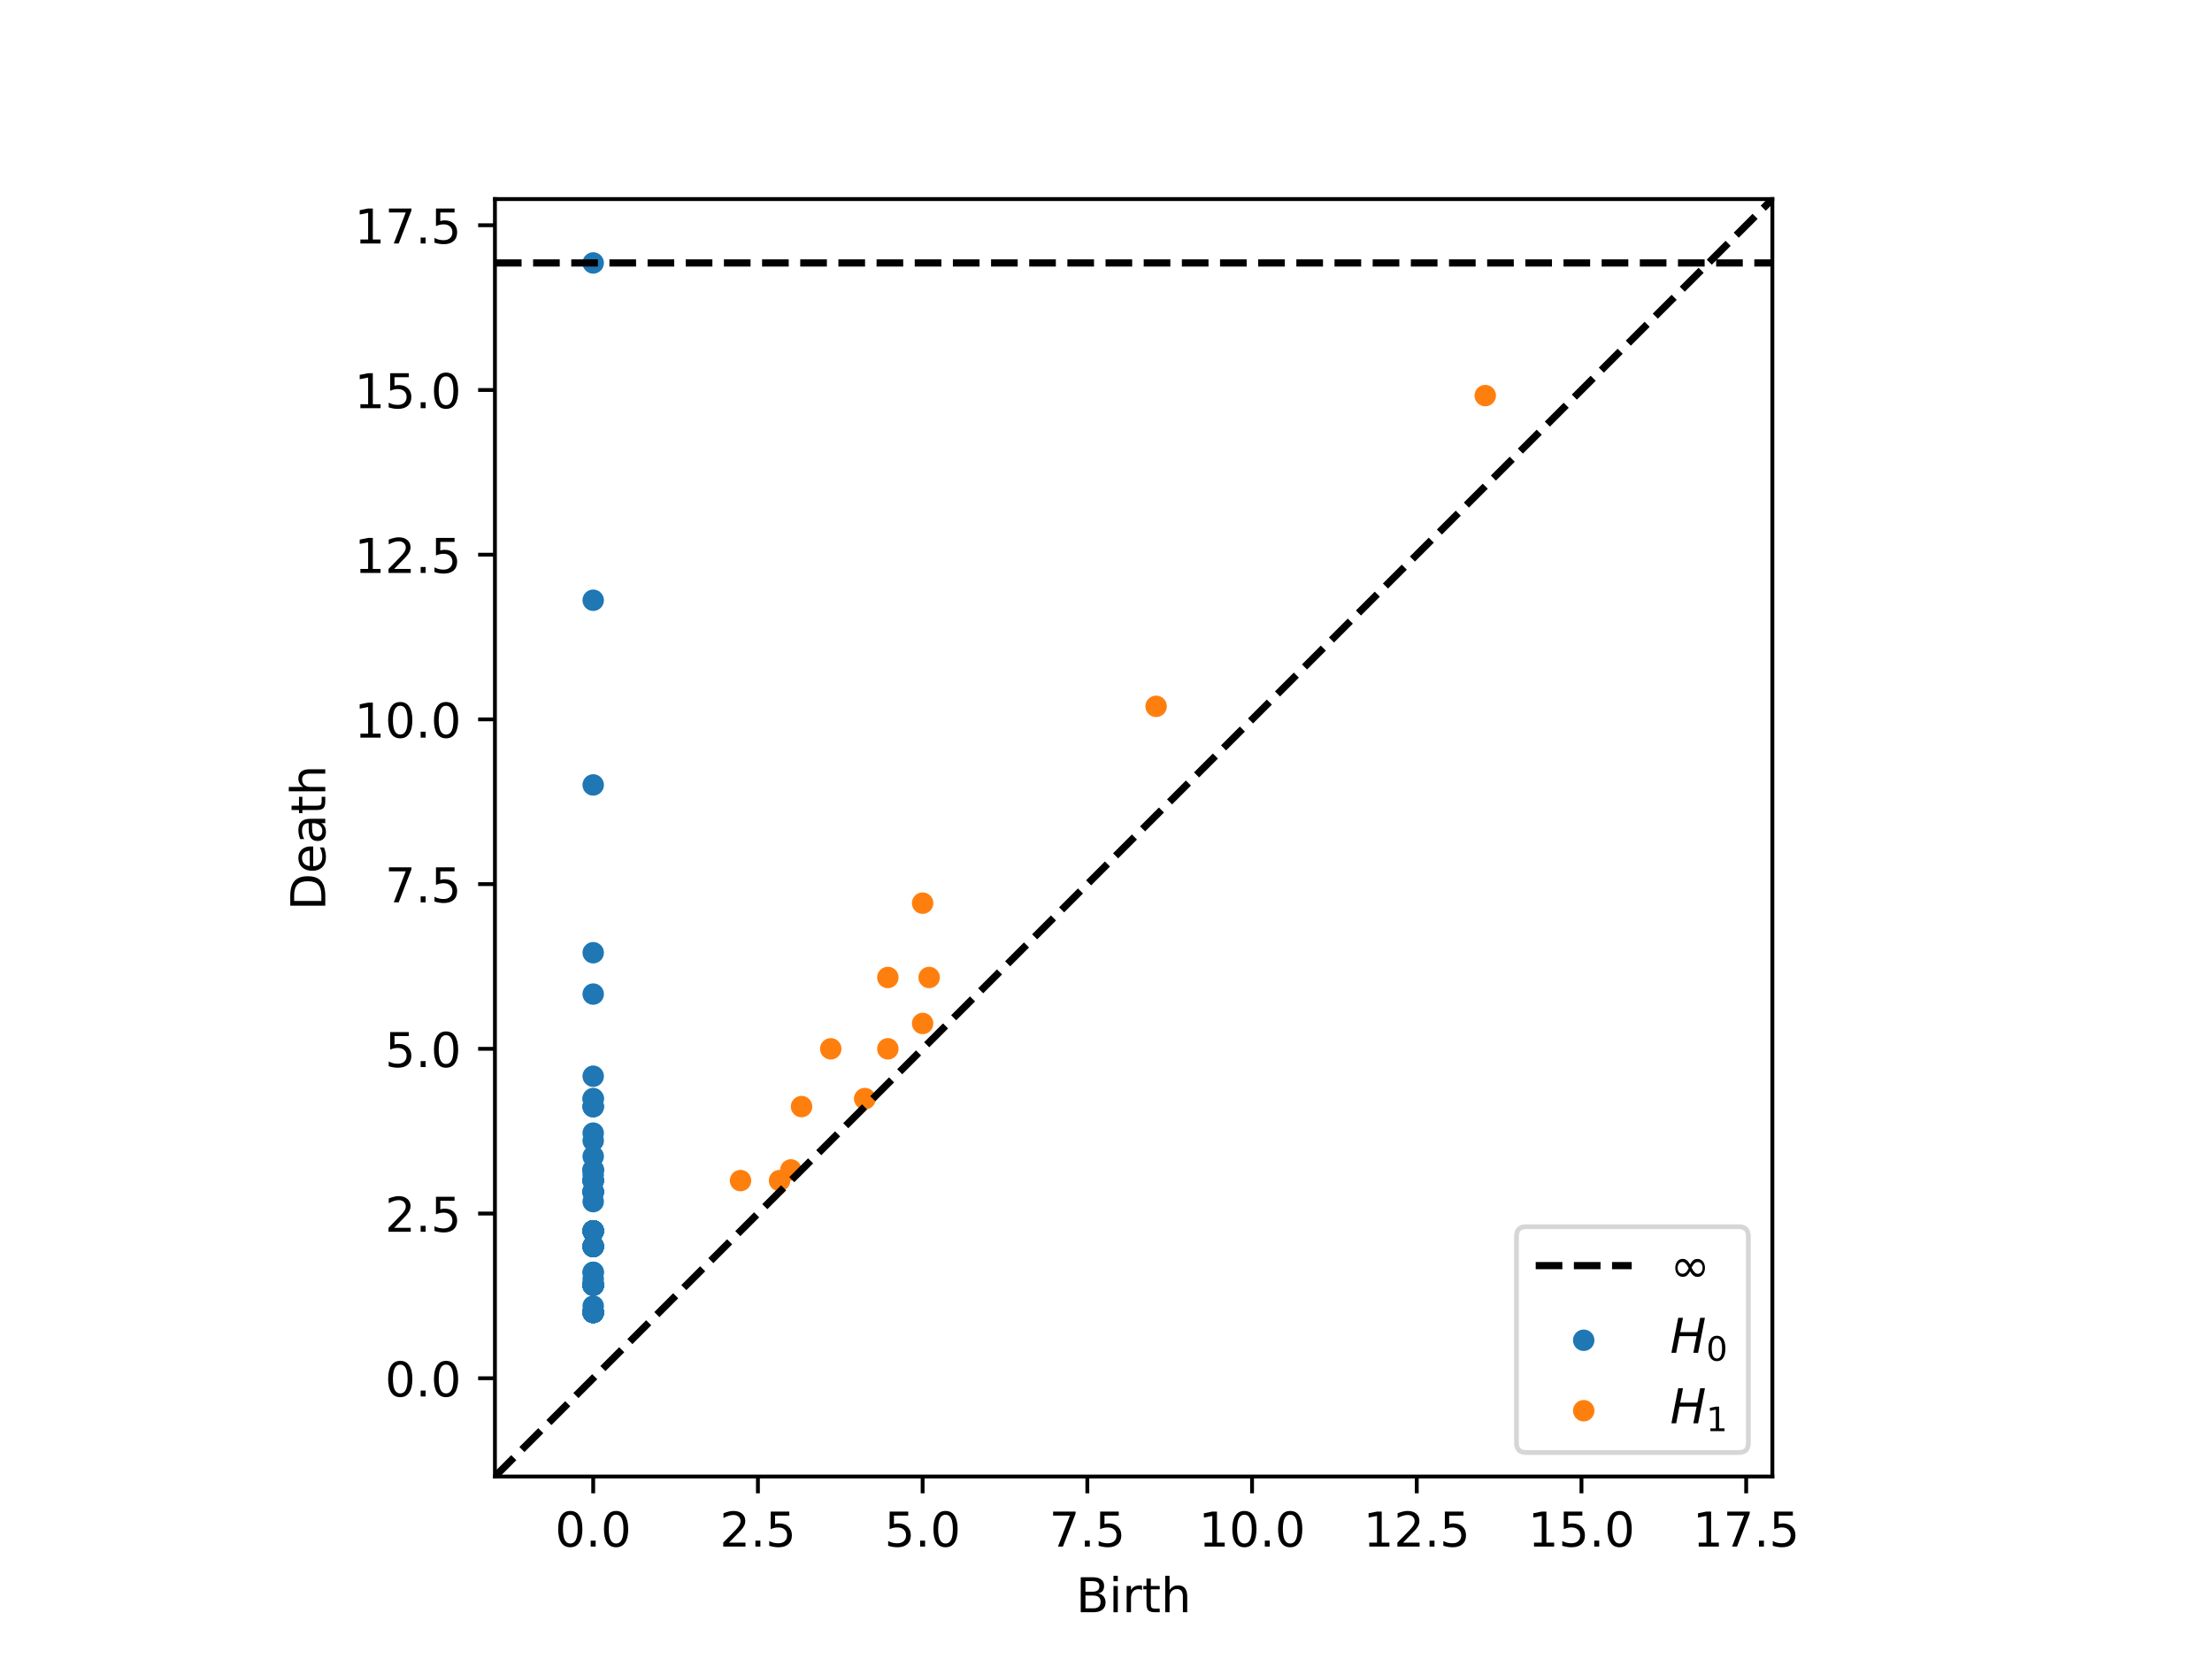 <?xml version="1.0" encoding="utf-8" standalone="no"?>
<!DOCTYPE svg PUBLIC "-//W3C//DTD SVG 1.1//EN"
  "http://www.w3.org/Graphics/SVG/1.1/DTD/svg11.dtd">
<!-- Created with matplotlib (https://matplotlib.org/) -->
<svg height="345.6pt" version="1.1" viewBox="0 0 460.8 345.6" width="460.8pt" xmlns="http://www.w3.org/2000/svg" xmlns:xlink="http://www.w3.org/1999/xlink">
 <defs>
  <style type="text/css">
*{stroke-linecap:butt;stroke-linejoin:round;}
  </style>
 </defs>
 <g id="figure_1">
  <g id="patch_1">
   <path d="M 0 345.6 
L 460.8 345.6 
L 460.8 0 
L 0 0 
z
" style="fill:#ffffff;"/>
  </g>
  <g id="axes_1">
   <g id="patch_2">
    <path d="M 103.104 307.584 
L 369.216 307.584 
L 369.216 41.472 
L 103.104 41.472 
z
" style="fill:#ffffff;"/>
   </g>
   <g id="PathCollection_1">
    <defs>
     <path d="M 0 2.236 
C 0.593 2.236 1.162 2 1.581 1.581 
C 2 1.162 2.236 0.593 2.236 0 
C 2.236 -0.593 2 -1.162 1.581 -1.581 
C 1.162 -2 0.593 -2.236 0 -2.236 
C -0.593 -2.236 -1.162 -2 -1.581 -1.581 
C -2 -1.162 -2.236 -0.593 -2.236 0 
C -2.236 0.593 -2 1.162 -1.581 1.581 
C -1.162 2 -0.593 2.236 0 2.236 
z
" id="C0_0_e883168e04"/>
    </defs>
    <g clip-path="url(#pbbb4fe7834)">
     <use style="fill:#1f77b4;" x="123.574" xlink:href="#C0_0_e883168e04" y="273.389"/>
    </g>
    <g clip-path="url(#pbbb4fe7834)">
     <use style="fill:#1f77b4;" x="123.574" xlink:href="#C0_0_e883168e04" y="273.389"/>
    </g>
    <g clip-path="url(#pbbb4fe7834)">
     <use style="fill:#1f77b4;" x="123.574" xlink:href="#C0_0_e883168e04" y="273.389"/>
    </g>
    <g clip-path="url(#pbbb4fe7834)">
     <use style="fill:#1f77b4;" x="123.574" xlink:href="#C0_0_e883168e04" y="273.389"/>
    </g>
    <g clip-path="url(#pbbb4fe7834)">
     <use style="fill:#1f77b4;" x="123.574" xlink:href="#C0_0_e883168e04" y="273.389"/>
    </g>
    <g clip-path="url(#pbbb4fe7834)">
     <use style="fill:#1f77b4;" x="123.574" xlink:href="#C0_0_e883168e04" y="273.389"/>
    </g>
    <g clip-path="url(#pbbb4fe7834)">
     <use style="fill:#1f77b4;" x="123.574" xlink:href="#C0_0_e883168e04" y="273.389"/>
    </g>
    <g clip-path="url(#pbbb4fe7834)">
     <use style="fill:#1f77b4;" x="123.574" xlink:href="#C0_0_e883168e04" y="273.389"/>
    </g>
    <g clip-path="url(#pbbb4fe7834)">
     <use style="fill:#1f77b4;" x="123.574" xlink:href="#C0_0_e883168e04" y="273.389"/>
    </g>
    <g clip-path="url(#pbbb4fe7834)">
     <use style="fill:#1f77b4;" x="123.574" xlink:href="#C0_0_e883168e04" y="273.389"/>
    </g>
    <g clip-path="url(#pbbb4fe7834)">
     <use style="fill:#1f77b4;" x="123.574" xlink:href="#C0_0_e883168e04" y="273.389"/>
    </g>
    <g clip-path="url(#pbbb4fe7834)">
     <use style="fill:#1f77b4;" x="123.574" xlink:href="#C0_0_e883168e04" y="273.389"/>
    </g>
    <g clip-path="url(#pbbb4fe7834)">
     <use style="fill:#1f77b4;" x="123.574" xlink:href="#C0_0_e883168e04" y="273.389"/>
    </g>
    <g clip-path="url(#pbbb4fe7834)">
     <use style="fill:#1f77b4;" x="123.574" xlink:href="#C0_0_e883168e04" y="273.389"/>
    </g>
    <g clip-path="url(#pbbb4fe7834)">
     <use style="fill:#1f77b4;" x="123.574" xlink:href="#C0_0_e883168e04" y="273.389"/>
    </g>
    <g clip-path="url(#pbbb4fe7834)">
     <use style="fill:#1f77b4;" x="123.574" xlink:href="#C0_0_e883168e04" y="273.389"/>
    </g>
    <g clip-path="url(#pbbb4fe7834)">
     <use style="fill:#1f77b4;" x="123.574" xlink:href="#C0_0_e883168e04" y="273.389"/>
    </g>
    <g clip-path="url(#pbbb4fe7834)">
     <use style="fill:#1f77b4;" x="123.574" xlink:href="#C0_0_e883168e04" y="273.389"/>
    </g>
    <g clip-path="url(#pbbb4fe7834)">
     <use style="fill:#1f77b4;" x="123.574" xlink:href="#C0_0_e883168e04" y="272.083"/>
    </g>
    <g clip-path="url(#pbbb4fe7834)">
     <use style="fill:#1f77b4;" x="123.574" xlink:href="#C0_0_e883168e04" y="267.704"/>
    </g>
    <g clip-path="url(#pbbb4fe7834)">
     <use style="fill:#1f77b4;" x="123.574" xlink:href="#C0_0_e883168e04" y="267.704"/>
    </g>
    <g clip-path="url(#pbbb4fe7834)">
     <use style="fill:#1f77b4;" x="123.574" xlink:href="#C0_0_e883168e04" y="267.704"/>
    </g>
    <g clip-path="url(#pbbb4fe7834)">
     <use style="fill:#1f77b4;" x="123.574" xlink:href="#C0_0_e883168e04" y="267.704"/>
    </g>
    <g clip-path="url(#pbbb4fe7834)">
     <use style="fill:#1f77b4;" x="123.574" xlink:href="#C0_0_e883168e04" y="267.704"/>
    </g>
    <g clip-path="url(#pbbb4fe7834)">
     <use style="fill:#1f77b4;" x="123.574" xlink:href="#C0_0_e883168e04" y="267.704"/>
    </g>
    <g clip-path="url(#pbbb4fe7834)">
     <use style="fill:#1f77b4;" x="123.574" xlink:href="#C0_0_e883168e04" y="267.704"/>
    </g>
    <g clip-path="url(#pbbb4fe7834)">
     <use style="fill:#1f77b4;" x="123.574" xlink:href="#C0_0_e883168e04" y="267.704"/>
    </g>
    <g clip-path="url(#pbbb4fe7834)">
     <use style="fill:#1f77b4;" x="123.574" xlink:href="#C0_0_e883168e04" y="267.704"/>
    </g>
    <g clip-path="url(#pbbb4fe7834)">
     <use style="fill:#1f77b4;" x="123.574" xlink:href="#C0_0_e883168e04" y="267.704"/>
    </g>
    <g clip-path="url(#pbbb4fe7834)">
     <use style="fill:#1f77b4;" x="123.574" xlink:href="#C0_0_e883168e04" y="267.704"/>
    </g>
    <g clip-path="url(#pbbb4fe7834)">
     <use style="fill:#1f77b4;" x="123.574" xlink:href="#C0_0_e883168e04" y="267.704"/>
    </g>
    <g clip-path="url(#pbbb4fe7834)">
     <use style="fill:#1f77b4;" x="123.574" xlink:href="#C0_0_e883168e04" y="267.704"/>
    </g>
    <g clip-path="url(#pbbb4fe7834)">
     <use style="fill:#1f77b4;" x="123.574" xlink:href="#C0_0_e883168e04" y="267.704"/>
    </g>
    <g clip-path="url(#pbbb4fe7834)">
     <use style="fill:#1f77b4;" x="123.574" xlink:href="#C0_0_e883168e04" y="267.704"/>
    </g>
    <g clip-path="url(#pbbb4fe7834)">
     <use style="fill:#1f77b4;" x="123.574" xlink:href="#C0_0_e883168e04" y="267.704"/>
    </g>
    <g clip-path="url(#pbbb4fe7834)">
     <use style="fill:#1f77b4;" x="123.574" xlink:href="#C0_0_e883168e04" y="267.704"/>
    </g>
    <g clip-path="url(#pbbb4fe7834)">
     <use style="fill:#1f77b4;" x="123.574" xlink:href="#C0_0_e883168e04" y="267.704"/>
    </g>
    <g clip-path="url(#pbbb4fe7834)">
     <use style="fill:#1f77b4;" x="123.574" xlink:href="#C0_0_e883168e04" y="267.704"/>
    </g>
    <g clip-path="url(#pbbb4fe7834)">
     <use style="fill:#1f77b4;" x="123.574" xlink:href="#C0_0_e883168e04" y="267.704"/>
    </g>
    <g clip-path="url(#pbbb4fe7834)">
     <use style="fill:#1f77b4;" x="123.574" xlink:href="#C0_0_e883168e04" y="267.704"/>
    </g>
    <g clip-path="url(#pbbb4fe7834)">
     <use style="fill:#1f77b4;" x="123.574" xlink:href="#C0_0_e883168e04" y="267.68"/>
    </g>
    <g clip-path="url(#pbbb4fe7834)">
     <use style="fill:#1f77b4;" x="123.574" xlink:href="#C0_0_e883168e04" y="267.398"/>
    </g>
    <g clip-path="url(#pbbb4fe7834)">
     <use style="fill:#1f77b4;" x="123.574" xlink:href="#C0_0_e883168e04" y="266.412"/>
    </g>
    <g clip-path="url(#pbbb4fe7834)">
     <use style="fill:#1f77b4;" x="123.574" xlink:href="#C0_0_e883168e04" y="265.053"/>
    </g>
    <g clip-path="url(#pbbb4fe7834)">
     <use style="fill:#1f77b4;" x="123.574" xlink:href="#C0_0_e883168e04" y="265.053"/>
    </g>
    <g clip-path="url(#pbbb4fe7834)">
     <use style="fill:#1f77b4;" x="123.574" xlink:href="#C0_0_e883168e04" y="259.664"/>
    </g>
    <g clip-path="url(#pbbb4fe7834)">
     <use style="fill:#1f77b4;" x="123.574" xlink:href="#C0_0_e883168e04" y="259.664"/>
    </g>
    <g clip-path="url(#pbbb4fe7834)">
     <use style="fill:#1f77b4;" x="123.574" xlink:href="#C0_0_e883168e04" y="259.664"/>
    </g>
    <g clip-path="url(#pbbb4fe7834)">
     <use style="fill:#1f77b4;" x="123.574" xlink:href="#C0_0_e883168e04" y="259.664"/>
    </g>
    <g clip-path="url(#pbbb4fe7834)">
     <use style="fill:#1f77b4;" x="123.574" xlink:href="#C0_0_e883168e04" y="259.664"/>
    </g>
    <g clip-path="url(#pbbb4fe7834)">
     <use style="fill:#1f77b4;" x="123.574" xlink:href="#C0_0_e883168e04" y="259.664"/>
    </g>
    <g clip-path="url(#pbbb4fe7834)">
     <use style="fill:#1f77b4;" x="123.574" xlink:href="#C0_0_e883168e04" y="259.664"/>
    </g>
    <g clip-path="url(#pbbb4fe7834)">
     <use style="fill:#1f77b4;" x="123.574" xlink:href="#C0_0_e883168e04" y="259.664"/>
    </g>
    <g clip-path="url(#pbbb4fe7834)">
     <use style="fill:#1f77b4;" x="123.574" xlink:href="#C0_0_e883168e04" y="259.664"/>
    </g>
    <g clip-path="url(#pbbb4fe7834)">
     <use style="fill:#1f77b4;" x="123.574" xlink:href="#C0_0_e883168e04" y="259.664"/>
    </g>
    <g clip-path="url(#pbbb4fe7834)">
     <use style="fill:#1f77b4;" x="123.574" xlink:href="#C0_0_e883168e04" y="259.664"/>
    </g>
    <g clip-path="url(#pbbb4fe7834)">
     <use style="fill:#1f77b4;" x="123.574" xlink:href="#C0_0_e883168e04" y="256.424"/>
    </g>
    <g clip-path="url(#pbbb4fe7834)">
     <use style="fill:#1f77b4;" x="123.574" xlink:href="#C0_0_e883168e04" y="256.424"/>
    </g>
    <g clip-path="url(#pbbb4fe7834)">
     <use style="fill:#1f77b4;" x="123.574" xlink:href="#C0_0_e883168e04" y="256.424"/>
    </g>
    <g clip-path="url(#pbbb4fe7834)">
     <use style="fill:#1f77b4;" x="123.574" xlink:href="#C0_0_e883168e04" y="256.424"/>
    </g>
    <g clip-path="url(#pbbb4fe7834)">
     <use style="fill:#1f77b4;" x="123.574" xlink:href="#C0_0_e883168e04" y="256.424"/>
    </g>
    <g clip-path="url(#pbbb4fe7834)">
     <use style="fill:#1f77b4;" x="123.574" xlink:href="#C0_0_e883168e04" y="256.424"/>
    </g>
    <g clip-path="url(#pbbb4fe7834)">
     <use style="fill:#1f77b4;" x="123.574" xlink:href="#C0_0_e883168e04" y="256.424"/>
    </g>
    <g clip-path="url(#pbbb4fe7834)">
     <use style="fill:#1f77b4;" x="123.574" xlink:href="#C0_0_e883168e04" y="256.424"/>
    </g>
    <g clip-path="url(#pbbb4fe7834)">
     <use style="fill:#1f77b4;" x="123.574" xlink:href="#C0_0_e883168e04" y="256.424"/>
    </g>
    <g clip-path="url(#pbbb4fe7834)">
     <use style="fill:#1f77b4;" x="123.574" xlink:href="#C0_0_e883168e04" y="256.424"/>
    </g>
    <g clip-path="url(#pbbb4fe7834)">
     <use style="fill:#1f77b4;" x="123.574" xlink:href="#C0_0_e883168e04" y="256.424"/>
    </g>
    <g clip-path="url(#pbbb4fe7834)">
     <use style="fill:#1f77b4;" x="123.574" xlink:href="#C0_0_e883168e04" y="256.424"/>
    </g>
    <g clip-path="url(#pbbb4fe7834)">
     <use style="fill:#1f77b4;" x="123.574" xlink:href="#C0_0_e883168e04" y="250.323"/>
    </g>
    <g clip-path="url(#pbbb4fe7834)">
     <use style="fill:#1f77b4;" x="123.574" xlink:href="#C0_0_e883168e04" y="248.294"/>
    </g>
    <g clip-path="url(#pbbb4fe7834)">
     <use style="fill:#1f77b4;" x="123.574" xlink:href="#C0_0_e883168e04" y="248.294"/>
    </g>
    <g clip-path="url(#pbbb4fe7834)">
     <use style="fill:#1f77b4;" x="123.574" xlink:href="#C0_0_e883168e04" y="248.294"/>
    </g>
    <g clip-path="url(#pbbb4fe7834)">
     <use style="fill:#1f77b4;" x="123.574" xlink:href="#C0_0_e883168e04" y="248.294"/>
    </g>
    <g clip-path="url(#pbbb4fe7834)">
     <use style="fill:#1f77b4;" x="123.574" xlink:href="#C0_0_e883168e04" y="248.294"/>
    </g>
    <g clip-path="url(#pbbb4fe7834)">
     <use style="fill:#1f77b4;" x="123.574" xlink:href="#C0_0_e883168e04" y="248.294"/>
    </g>
    <g clip-path="url(#pbbb4fe7834)">
     <use style="fill:#1f77b4;" x="123.574" xlink:href="#C0_0_e883168e04" y="248.246"/>
    </g>
    <g clip-path="url(#pbbb4fe7834)">
     <use style="fill:#1f77b4;" x="123.574" xlink:href="#C0_0_e883168e04" y="245.939"/>
    </g>
    <g clip-path="url(#pbbb4fe7834)">
     <use style="fill:#1f77b4;" x="123.574" xlink:href="#C0_0_e883168e04" y="245.939"/>
    </g>
    <g clip-path="url(#pbbb4fe7834)">
     <use style="fill:#1f77b4;" x="123.574" xlink:href="#C0_0_e883168e04" y="245.939"/>
    </g>
    <g clip-path="url(#pbbb4fe7834)">
     <use style="fill:#1f77b4;" x="123.574" xlink:href="#C0_0_e883168e04" y="245.939"/>
    </g>
    <g clip-path="url(#pbbb4fe7834)">
     <use style="fill:#1f77b4;" x="123.574" xlink:href="#C0_0_e883168e04" y="245.939"/>
    </g>
    <g clip-path="url(#pbbb4fe7834)">
     <use style="fill:#1f77b4;" x="123.574" xlink:href="#C0_0_e883168e04" y="244.748"/>
    </g>
    <g clip-path="url(#pbbb4fe7834)">
     <use style="fill:#1f77b4;" x="123.574" xlink:href="#C0_0_e883168e04" y="243.711"/>
    </g>
    <g clip-path="url(#pbbb4fe7834)">
     <use style="fill:#1f77b4;" x="123.574" xlink:href="#C0_0_e883168e04" y="243.711"/>
    </g>
    <g clip-path="url(#pbbb4fe7834)">
     <use style="fill:#1f77b4;" x="123.574" xlink:href="#C0_0_e883168e04" y="243.711"/>
    </g>
    <g clip-path="url(#pbbb4fe7834)">
     <use style="fill:#1f77b4;" x="123.574" xlink:href="#C0_0_e883168e04" y="243.711"/>
    </g>
    <g clip-path="url(#pbbb4fe7834)">
     <use style="fill:#1f77b4;" x="123.574" xlink:href="#C0_0_e883168e04" y="240.896"/>
    </g>
    <g clip-path="url(#pbbb4fe7834)">
     <use style="fill:#1f77b4;" x="123.574" xlink:href="#C0_0_e883168e04" y="237.627"/>
    </g>
    <g clip-path="url(#pbbb4fe7834)">
     <use style="fill:#1f77b4;" x="123.574" xlink:href="#C0_0_e883168e04" y="236.045"/>
    </g>
    <g clip-path="url(#pbbb4fe7834)">
     <use style="fill:#1f77b4;" x="123.574" xlink:href="#C0_0_e883168e04" y="230.524"/>
    </g>
    <g clip-path="url(#pbbb4fe7834)">
     <use style="fill:#1f77b4;" x="123.574" xlink:href="#C0_0_e883168e04" y="230.524"/>
    </g>
    <g clip-path="url(#pbbb4fe7834)">
     <use style="fill:#1f77b4;" x="123.574" xlink:href="#C0_0_e883168e04" y="230.524"/>
    </g>
    <g clip-path="url(#pbbb4fe7834)">
     <use style="fill:#1f77b4;" x="123.574" xlink:href="#C0_0_e883168e04" y="228.883"/>
    </g>
    <g clip-path="url(#pbbb4fe7834)">
     <use style="fill:#1f77b4;" x="123.574" xlink:href="#C0_0_e883168e04" y="228.883"/>
    </g>
    <g clip-path="url(#pbbb4fe7834)">
     <use style="fill:#1f77b4;" x="123.574" xlink:href="#C0_0_e883168e04" y="224.196"/>
    </g>
    <g clip-path="url(#pbbb4fe7834)">
     <use style="fill:#1f77b4;" x="123.574" xlink:href="#C0_0_e883168e04" y="207.084"/>
    </g>
    <g clip-path="url(#pbbb4fe7834)">
     <use style="fill:#1f77b4;" x="123.574" xlink:href="#C0_0_e883168e04" y="198.467"/>
    </g>
    <g clip-path="url(#pbbb4fe7834)">
     <use style="fill:#1f77b4;" x="123.574" xlink:href="#C0_0_e883168e04" y="163.518"/>
    </g>
    <g clip-path="url(#pbbb4fe7834)">
     <use style="fill:#1f77b4;" x="123.574" xlink:href="#C0_0_e883168e04" y="125.042"/>
    </g>
    <g clip-path="url(#pbbb4fe7834)">
     <use style="fill:#1f77b4;" x="123.574" xlink:href="#C0_0_e883168e04" y="54.778"/>
    </g>
   </g>
   <g id="PathCollection_2">
    <defs>
     <path d="M 0 2.236 
C 0.593 2.236 1.162 2 1.581 1.581 
C 2 1.162 2.236 0.593 2.236 0 
C 2.236 -0.593 2 -1.162 1.581 -1.581 
C 1.162 -2 0.593 -2.236 0 -2.236 
C -0.593 -2.236 -1.162 -2 -1.581 -1.581 
C -2 -1.162 -2.236 -0.593 -2.236 0 
C -2.236 0.593 -2 1.162 -1.581 1.581 
C -1.162 2 -0.593 2.236 0 2.236 
z
" id="C1_0_ba8eeed0c4"/>
    </defs>
    <g clip-path="url(#pbbb4fe7834)">
     <use style="fill:#ff7f0e;" x="309.407" xlink:href="#C1_0_ba8eeed0c4" y="82.412"/>
    </g>
    <g clip-path="url(#pbbb4fe7834)">
     <use style="fill:#ff7f0e;" x="240.841" xlink:href="#C1_0_ba8eeed0c4" y="147.145"/>
    </g>
    <g clip-path="url(#pbbb4fe7834)">
     <use style="fill:#ff7f0e;" x="193.558" xlink:href="#C1_0_ba8eeed0c4" y="203.628"/>
    </g>
    <g clip-path="url(#pbbb4fe7834)">
     <use style="fill:#ff7f0e;" x="192.199" xlink:href="#C1_0_ba8eeed0c4" y="188.141"/>
    </g>
    <g clip-path="url(#pbbb4fe7834)">
     <use style="fill:#ff7f0e;" x="192.199" xlink:href="#C1_0_ba8eeed0c4" y="213.202"/>
    </g>
    <g clip-path="url(#pbbb4fe7834)">
     <use style="fill:#ff7f0e;" x="184.954" xlink:href="#C1_0_ba8eeed0c4" y="218.489"/>
    </g>
    <g clip-path="url(#pbbb4fe7834)">
     <use style="fill:#ff7f0e;" x="184.954" xlink:href="#C1_0_ba8eeed0c4" y="203.628"/>
    </g>
    <g clip-path="url(#pbbb4fe7834)">
     <use style="fill:#ff7f0e;" x="180.164" xlink:href="#C1_0_ba8eeed0c4" y="228.883"/>
    </g>
    <g clip-path="url(#pbbb4fe7834)">
     <use style="fill:#ff7f0e;" x="180.164" xlink:href="#C1_0_ba8eeed0c4" y="228.883"/>
    </g>
    <g clip-path="url(#pbbb4fe7834)">
     <use style="fill:#ff7f0e;" x="173.061" xlink:href="#C1_0_ba8eeed0c4" y="218.489"/>
    </g>
    <g clip-path="url(#pbbb4fe7834)">
     <use style="fill:#ff7f0e;" x="166.977" xlink:href="#C1_0_ba8eeed0c4" y="230.524"/>
    </g>
    <g clip-path="url(#pbbb4fe7834)">
     <use style="fill:#ff7f0e;" x="164.749" xlink:href="#C1_0_ba8eeed0c4" y="243.711"/>
    </g>
    <g clip-path="url(#pbbb4fe7834)">
     <use style="fill:#ff7f0e;" x="162.394" xlink:href="#C1_0_ba8eeed0c4" y="245.939"/>
    </g>
    <g clip-path="url(#pbbb4fe7834)">
     <use style="fill:#ff7f0e;" x="154.264" xlink:href="#C1_0_ba8eeed0c4" y="245.939"/>
    </g>
   </g>
   <g id="matplotlib.axis_1">
    <g id="xtick_1">
     <g id="line2d_1">
      <defs>
       <path d="M 0 0 
L 0 3.5 
" id="mcf1e3bb5ce" style="stroke:#000000;stroke-width:0.8;"/>
      </defs>
      <g>
       <use style="stroke:#000000;stroke-width:0.8;" x="123.574" xlink:href="#mcf1e3bb5ce" y="307.584"/>
      </g>
     </g>
     <g id="text_1">
      <!-- 0.0 -->
      <defs>
       <path d="M 31.781 66.406 
Q 24.172 66.406 20.328 58.906 
Q 16.5 51.422 16.5 36.375 
Q 16.5 21.391 20.328 13.891 
Q 24.172 6.391 31.781 6.391 
Q 39.453 6.391 43.281 13.891 
Q 47.125 21.391 47.125 36.375 
Q 47.125 51.422 43.281 58.906 
Q 39.453 66.406 31.781 66.406 
z
M 31.781 74.219 
Q 44.047 74.219 50.516 64.516 
Q 56.984 54.828 56.984 36.375 
Q 56.984 17.969 50.516 8.266 
Q 44.047 -1.422 31.781 -1.422 
Q 19.531 -1.422 13.062 8.266 
Q 6.594 17.969 6.594 36.375 
Q 6.594 54.828 13.062 64.516 
Q 19.531 74.219 31.781 74.219 
z
" id="DejaVuSans-48"/>
       <path d="M 10.688 12.406 
L 21 12.406 
L 21 0 
L 10.688 0 
z
" id="DejaVuSans-46"/>
      </defs>
      <g transform="translate(115.623 322.182)scale(0.1 -0.1)">
       <use xlink:href="#DejaVuSans-48"/>
       <use x="63.623" xlink:href="#DejaVuSans-46"/>
       <use x="95.41" xlink:href="#DejaVuSans-48"/>
      </g>
     </g>
    </g>
    <g id="xtick_2">
     <g id="line2d_2">
      <g>
       <use style="stroke:#000000;stroke-width:0.8;" x="157.887" xlink:href="#mcf1e3bb5ce" y="307.584"/>
      </g>
     </g>
     <g id="text_2">
      <!-- 2.5 -->
      <defs>
       <path d="M 19.188 8.297 
L 53.609 8.297 
L 53.609 0 
L 7.328 0 
L 7.328 8.297 
Q 12.938 14.109 22.625 23.891 
Q 32.328 33.688 34.812 36.531 
Q 39.547 41.844 41.422 45.531 
Q 43.312 49.219 43.312 52.781 
Q 43.312 58.594 39.234 62.25 
Q 35.156 65.922 28.609 65.922 
Q 23.969 65.922 18.812 64.312 
Q 13.672 62.703 7.812 59.422 
L 7.812 69.391 
Q 13.766 71.781 18.938 73 
Q 24.125 74.219 28.422 74.219 
Q 39.75 74.219 46.484 68.547 
Q 53.219 62.891 53.219 53.422 
Q 53.219 48.922 51.531 44.891 
Q 49.859 40.875 45.406 35.406 
Q 44.188 33.984 37.641 27.219 
Q 31.109 20.453 19.188 8.297 
z
" id="DejaVuSans-50"/>
       <path d="M 10.797 72.906 
L 49.516 72.906 
L 49.516 64.594 
L 19.828 64.594 
L 19.828 46.734 
Q 21.969 47.469 24.109 47.828 
Q 26.266 48.188 28.422 48.188 
Q 40.625 48.188 47.75 41.5 
Q 54.891 34.812 54.891 23.391 
Q 54.891 11.625 47.562 5.094 
Q 40.234 -1.422 26.906 -1.422 
Q 22.312 -1.422 17.547 -0.641 
Q 12.797 0.141 7.719 1.703 
L 7.719 11.625 
Q 12.109 9.234 16.797 8.062 
Q 21.484 6.891 26.703 6.891 
Q 35.156 6.891 40.078 11.328 
Q 45.016 15.766 45.016 23.391 
Q 45.016 31 40.078 35.438 
Q 35.156 39.891 26.703 39.891 
Q 22.75 39.891 18.812 39.016 
Q 14.891 38.141 10.797 36.281 
z
" id="DejaVuSans-53"/>
      </defs>
      <g transform="translate(149.935 322.182)scale(0.1 -0.1)">
       <use xlink:href="#DejaVuSans-50"/>
       <use x="63.623" xlink:href="#DejaVuSans-46"/>
       <use x="95.41" xlink:href="#DejaVuSans-53"/>
      </g>
     </g>
    </g>
    <g id="xtick_3">
     <g id="line2d_3">
      <g>
       <use style="stroke:#000000;stroke-width:0.8;" x="192.199" xlink:href="#mcf1e3bb5ce" y="307.584"/>
      </g>
     </g>
     <g id="text_3">
      <!-- 5.0 -->
      <g transform="translate(184.248 322.182)scale(0.1 -0.1)">
       <use xlink:href="#DejaVuSans-53"/>
       <use x="63.623" xlink:href="#DejaVuSans-46"/>
       <use x="95.41" xlink:href="#DejaVuSans-48"/>
      </g>
     </g>
    </g>
    <g id="xtick_4">
     <g id="line2d_4">
      <g>
       <use style="stroke:#000000;stroke-width:0.8;" x="226.512" xlink:href="#mcf1e3bb5ce" y="307.584"/>
      </g>
     </g>
     <g id="text_4">
      <!-- 7.5 -->
      <defs>
       <path d="M 8.203 72.906 
L 55.078 72.906 
L 55.078 68.703 
L 28.609 0 
L 18.312 0 
L 43.219 64.594 
L 8.203 64.594 
z
" id="DejaVuSans-55"/>
      </defs>
      <g transform="translate(218.56 322.182)scale(0.1 -0.1)">
       <use xlink:href="#DejaVuSans-55"/>
       <use x="63.623" xlink:href="#DejaVuSans-46"/>
       <use x="95.41" xlink:href="#DejaVuSans-53"/>
      </g>
     </g>
    </g>
    <g id="xtick_5">
     <g id="line2d_5">
      <g>
       <use style="stroke:#000000;stroke-width:0.8;" x="260.825" xlink:href="#mcf1e3bb5ce" y="307.584"/>
      </g>
     </g>
     <g id="text_5">
      <!-- 10.0 -->
      <defs>
       <path d="M 12.406 8.297 
L 28.516 8.297 
L 28.516 63.922 
L 10.984 60.406 
L 10.984 69.391 
L 28.422 72.906 
L 38.281 72.906 
L 38.281 8.297 
L 54.391 8.297 
L 54.391 0 
L 12.406 0 
z
" id="DejaVuSans-49"/>
      </defs>
      <g transform="translate(249.692 322.182)scale(0.1 -0.1)">
       <use xlink:href="#DejaVuSans-49"/>
       <use x="63.623" xlink:href="#DejaVuSans-48"/>
       <use x="127.246" xlink:href="#DejaVuSans-46"/>
       <use x="159.033" xlink:href="#DejaVuSans-48"/>
      </g>
     </g>
    </g>
    <g id="xtick_6">
     <g id="line2d_6">
      <g>
       <use style="stroke:#000000;stroke-width:0.8;" x="295.137" xlink:href="#mcf1e3bb5ce" y="307.584"/>
      </g>
     </g>
     <g id="text_6">
      <!-- 12.5 -->
      <g transform="translate(284.004 322.182)scale(0.1 -0.1)">
       <use xlink:href="#DejaVuSans-49"/>
       <use x="63.623" xlink:href="#DejaVuSans-50"/>
       <use x="127.246" xlink:href="#DejaVuSans-46"/>
       <use x="159.033" xlink:href="#DejaVuSans-53"/>
      </g>
     </g>
    </g>
    <g id="xtick_7">
     <g id="line2d_7">
      <g>
       <use style="stroke:#000000;stroke-width:0.8;" x="329.45" xlink:href="#mcf1e3bb5ce" y="307.584"/>
      </g>
     </g>
     <g id="text_7">
      <!-- 15.0 -->
      <g transform="translate(318.317 322.182)scale(0.1 -0.1)">
       <use xlink:href="#DejaVuSans-49"/>
       <use x="63.623" xlink:href="#DejaVuSans-53"/>
       <use x="127.246" xlink:href="#DejaVuSans-46"/>
       <use x="159.033" xlink:href="#DejaVuSans-48"/>
      </g>
     </g>
    </g>
    <g id="xtick_8">
     <g id="line2d_8">
      <g>
       <use style="stroke:#000000;stroke-width:0.8;" x="363.762" xlink:href="#mcf1e3bb5ce" y="307.584"/>
      </g>
     </g>
     <g id="text_8">
      <!-- 17.5 -->
      <g transform="translate(352.63 322.182)scale(0.1 -0.1)">
       <use xlink:href="#DejaVuSans-49"/>
       <use x="63.623" xlink:href="#DejaVuSans-55"/>
       <use x="127.246" xlink:href="#DejaVuSans-46"/>
       <use x="159.033" xlink:href="#DejaVuSans-53"/>
      </g>
     </g>
    </g>
    <g id="text_9">
     <!-- Birth -->
     <defs>
      <path d="M 19.672 34.812 
L 19.672 8.109 
L 35.5 8.109 
Q 43.453 8.109 47.281 11.406 
Q 51.125 14.703 51.125 21.484 
Q 51.125 28.328 47.281 31.562 
Q 43.453 34.812 35.5 34.812 
z
M 19.672 64.797 
L 19.672 42.828 
L 34.281 42.828 
Q 41.5 42.828 45.031 45.531 
Q 48.578 48.25 48.578 53.812 
Q 48.578 59.328 45.031 62.062 
Q 41.5 64.797 34.281 64.797 
z
M 9.812 72.906 
L 35.016 72.906 
Q 46.297 72.906 52.391 68.219 
Q 58.5 63.531 58.5 54.891 
Q 58.5 48.188 55.375 44.234 
Q 52.25 40.281 46.188 39.312 
Q 53.469 37.75 57.5 32.781 
Q 61.531 27.828 61.531 20.406 
Q 61.531 10.641 54.891 5.312 
Q 48.25 0 35.984 0 
L 9.812 0 
z
" id="DejaVuSans-66"/>
      <path d="M 9.422 54.688 
L 18.406 54.688 
L 18.406 0 
L 9.422 0 
z
M 9.422 75.984 
L 18.406 75.984 
L 18.406 64.594 
L 9.422 64.594 
z
" id="DejaVuSans-105"/>
      <path d="M 41.109 46.297 
Q 39.594 47.172 37.812 47.578 
Q 36.031 48 33.891 48 
Q 26.266 48 22.188 43.047 
Q 18.109 38.094 18.109 28.812 
L 18.109 0 
L 9.078 0 
L 9.078 54.688 
L 18.109 54.688 
L 18.109 46.188 
Q 20.953 51.172 25.484 53.578 
Q 30.031 56 36.531 56 
Q 37.453 56 38.578 55.875 
Q 39.703 55.766 41.062 55.516 
z
" id="DejaVuSans-114"/>
      <path d="M 18.312 70.219 
L 18.312 54.688 
L 36.812 54.688 
L 36.812 47.703 
L 18.312 47.703 
L 18.312 18.016 
Q 18.312 11.328 20.141 9.422 
Q 21.969 7.516 27.594 7.516 
L 36.812 7.516 
L 36.812 0 
L 27.594 0 
Q 17.188 0 13.234 3.875 
Q 9.281 7.766 9.281 18.016 
L 9.281 47.703 
L 2.688 47.703 
L 2.688 54.688 
L 9.281 54.688 
L 9.281 70.219 
z
" id="DejaVuSans-116"/>
      <path d="M 54.891 33.016 
L 54.891 0 
L 45.906 0 
L 45.906 32.719 
Q 45.906 40.484 42.875 44.328 
Q 39.844 48.188 33.797 48.188 
Q 26.516 48.188 22.312 43.547 
Q 18.109 38.922 18.109 30.906 
L 18.109 0 
L 9.078 0 
L 9.078 75.984 
L 18.109 75.984 
L 18.109 46.188 
Q 21.344 51.125 25.703 53.562 
Q 30.078 56 35.797 56 
Q 45.219 56 50.047 50.172 
Q 54.891 44.344 54.891 33.016 
z
" id="DejaVuSans-104"/>
     </defs>
     <g transform="translate(224.156 335.861)scale(0.1 -0.1)">
      <use xlink:href="#DejaVuSans-66"/>
      <use x="68.604" xlink:href="#DejaVuSans-105"/>
      <use x="96.387" xlink:href="#DejaVuSans-114"/>
      <use x="137.5" xlink:href="#DejaVuSans-116"/>
      <use x="176.709" xlink:href="#DejaVuSans-104"/>
     </g>
    </g>
   </g>
   <g id="matplotlib.axis_2">
    <g id="ytick_1">
     <g id="line2d_9">
      <defs>
       <path d="M 0 0 
L -3.5 0 
" id="m60cc61ea3e" style="stroke:#000000;stroke-width:0.8;"/>
      </defs>
      <g>
       <use style="stroke:#000000;stroke-width:0.8;" x="103.104" xlink:href="#m60cc61ea3e" y="287.114"/>
      </g>
     </g>
     <g id="text_10">
      <!-- 0.0 -->
      <g transform="translate(80.201 290.913)scale(0.1 -0.1)">
       <use xlink:href="#DejaVuSans-48"/>
       <use x="63.623" xlink:href="#DejaVuSans-46"/>
       <use x="95.41" xlink:href="#DejaVuSans-48"/>
      </g>
     </g>
    </g>
    <g id="ytick_2">
     <g id="line2d_10">
      <g>
       <use style="stroke:#000000;stroke-width:0.8;" x="103.104" xlink:href="#m60cc61ea3e" y="252.801"/>
      </g>
     </g>
     <g id="text_11">
      <!-- 2.5 -->
      <g transform="translate(80.201 256.6)scale(0.1 -0.1)">
       <use xlink:href="#DejaVuSans-50"/>
       <use x="63.623" xlink:href="#DejaVuSans-46"/>
       <use x="95.41" xlink:href="#DejaVuSans-53"/>
      </g>
     </g>
    </g>
    <g id="ytick_3">
     <g id="line2d_11">
      <g>
       <use style="stroke:#000000;stroke-width:0.8;" x="103.104" xlink:href="#m60cc61ea3e" y="218.489"/>
      </g>
     </g>
     <g id="text_12">
      <!-- 5.0 -->
      <g transform="translate(80.201 222.288)scale(0.1 -0.1)">
       <use xlink:href="#DejaVuSans-53"/>
       <use x="63.623" xlink:href="#DejaVuSans-46"/>
       <use x="95.41" xlink:href="#DejaVuSans-48"/>
      </g>
     </g>
    </g>
    <g id="ytick_4">
     <g id="line2d_12">
      <g>
       <use style="stroke:#000000;stroke-width:0.8;" x="103.104" xlink:href="#m60cc61ea3e" y="184.176"/>
      </g>
     </g>
     <g id="text_13">
      <!-- 7.5 -->
      <g transform="translate(80.201 187.975)scale(0.1 -0.1)">
       <use xlink:href="#DejaVuSans-55"/>
       <use x="63.623" xlink:href="#DejaVuSans-46"/>
       <use x="95.41" xlink:href="#DejaVuSans-53"/>
      </g>
     </g>
    </g>
    <g id="ytick_5">
     <g id="line2d_13">
      <g>
       <use style="stroke:#000000;stroke-width:0.8;" x="103.104" xlink:href="#m60cc61ea3e" y="149.863"/>
      </g>
     </g>
     <g id="text_14">
      <!-- 10.0 -->
      <g transform="translate(73.838 153.663)scale(0.1 -0.1)">
       <use xlink:href="#DejaVuSans-49"/>
       <use x="63.623" xlink:href="#DejaVuSans-48"/>
       <use x="127.246" xlink:href="#DejaVuSans-46"/>
       <use x="159.033" xlink:href="#DejaVuSans-48"/>
      </g>
     </g>
    </g>
    <g id="ytick_6">
     <g id="line2d_14">
      <g>
       <use style="stroke:#000000;stroke-width:0.8;" x="103.104" xlink:href="#m60cc61ea3e" y="115.551"/>
      </g>
     </g>
     <g id="text_15">
      <!-- 12.5 -->
      <g transform="translate(73.838 119.35)scale(0.1 -0.1)">
       <use xlink:href="#DejaVuSans-49"/>
       <use x="63.623" xlink:href="#DejaVuSans-50"/>
       <use x="127.246" xlink:href="#DejaVuSans-46"/>
       <use x="159.033" xlink:href="#DejaVuSans-53"/>
      </g>
     </g>
    </g>
    <g id="ytick_7">
     <g id="line2d_15">
      <g>
       <use style="stroke:#000000;stroke-width:0.8;" x="103.104" xlink:href="#m60cc61ea3e" y="81.238"/>
      </g>
     </g>
     <g id="text_16">
      <!-- 15.0 -->
      <g transform="translate(73.838 85.037)scale(0.1 -0.1)">
       <use xlink:href="#DejaVuSans-49"/>
       <use x="63.623" xlink:href="#DejaVuSans-53"/>
       <use x="127.246" xlink:href="#DejaVuSans-46"/>
       <use x="159.033" xlink:href="#DejaVuSans-48"/>
      </g>
     </g>
    </g>
    <g id="ytick_8">
     <g id="line2d_16">
      <g>
       <use style="stroke:#000000;stroke-width:0.8;" x="103.104" xlink:href="#m60cc61ea3e" y="46.926"/>
      </g>
     </g>
     <g id="text_17">
      <!-- 17.5 -->
      <g transform="translate(73.838 50.725)scale(0.1 -0.1)">
       <use xlink:href="#DejaVuSans-49"/>
       <use x="63.623" xlink:href="#DejaVuSans-55"/>
       <use x="127.246" xlink:href="#DejaVuSans-46"/>
       <use x="159.033" xlink:href="#DejaVuSans-53"/>
      </g>
     </g>
    </g>
    <g id="text_18">
     <!-- Death -->
     <defs>
      <path d="M 19.672 64.797 
L 19.672 8.109 
L 31.594 8.109 
Q 46.688 8.109 53.688 14.938 
Q 60.688 21.781 60.688 36.531 
Q 60.688 51.172 53.688 57.984 
Q 46.688 64.797 31.594 64.797 
z
M 9.812 72.906 
L 30.078 72.906 
Q 51.266 72.906 61.172 64.094 
Q 71.094 55.281 71.094 36.531 
Q 71.094 17.672 61.125 8.828 
Q 51.172 0 30.078 0 
L 9.812 0 
z
" id="DejaVuSans-68"/>
      <path d="M 56.203 29.594 
L 56.203 25.203 
L 14.891 25.203 
Q 15.484 15.922 20.484 11.062 
Q 25.484 6.203 34.422 6.203 
Q 39.594 6.203 44.453 7.469 
Q 49.312 8.734 54.109 11.281 
L 54.109 2.781 
Q 49.266 0.734 44.188 -0.344 
Q 39.109 -1.422 33.891 -1.422 
Q 20.797 -1.422 13.156 6.188 
Q 5.516 13.812 5.516 26.812 
Q 5.516 40.234 12.766 48.109 
Q 20.016 56 32.328 56 
Q 43.359 56 49.781 48.891 
Q 56.203 41.797 56.203 29.594 
z
M 47.219 32.234 
Q 47.125 39.594 43.094 43.984 
Q 39.062 48.391 32.422 48.391 
Q 24.906 48.391 20.391 44.141 
Q 15.875 39.891 15.188 32.172 
z
" id="DejaVuSans-101"/>
      <path d="M 34.281 27.484 
Q 23.391 27.484 19.188 25 
Q 14.984 22.516 14.984 16.5 
Q 14.984 11.719 18.141 8.906 
Q 21.297 6.109 26.703 6.109 
Q 34.188 6.109 38.703 11.406 
Q 43.219 16.703 43.219 25.484 
L 43.219 27.484 
z
M 52.203 31.203 
L 52.203 0 
L 43.219 0 
L 43.219 8.297 
Q 40.141 3.328 35.547 0.953 
Q 30.953 -1.422 24.312 -1.422 
Q 15.922 -1.422 10.953 3.297 
Q 6 8.016 6 15.922 
Q 6 25.141 12.172 29.828 
Q 18.359 34.516 30.609 34.516 
L 43.219 34.516 
L 43.219 35.406 
Q 43.219 41.609 39.141 45 
Q 35.062 48.391 27.688 48.391 
Q 23 48.391 18.547 47.266 
Q 14.109 46.141 10.016 43.891 
L 10.016 52.203 
Q 14.938 54.109 19.578 55.047 
Q 24.219 56 28.609 56 
Q 40.484 56 46.344 49.844 
Q 52.203 43.703 52.203 31.203 
z
" id="DejaVuSans-97"/>
     </defs>
     <g transform="translate(67.759 189.648)rotate(-90)scale(0.1 -0.1)">
      <use xlink:href="#DejaVuSans-68"/>
      <use x="77.002" xlink:href="#DejaVuSans-101"/>
      <use x="138.525" xlink:href="#DejaVuSans-97"/>
      <use x="199.805" xlink:href="#DejaVuSans-116"/>
      <use x="239.014" xlink:href="#DejaVuSans-104"/>
     </g>
    </g>
   </g>
   <g id="line2d_17">
    <path clip-path="url(#pbbb4fe7834)" d="M 103.104 307.584 
L 369.216 41.472 
" style="fill:none;stroke:#000000;stroke-dasharray:5.55,2.4;stroke-dashoffset:0;stroke-width:1.5;"/>
   </g>
   <g id="line2d_18">
    <path clip-path="url(#pbbb4fe7834)" d="M 103.104 54.778 
L 369.216 54.778 
" style="fill:none;stroke:#000000;stroke-dasharray:5.55,2.4;stroke-dashoffset:0;stroke-width:1.5;"/>
   </g>
   <g id="patch_3">
    <path d="M 103.104 307.584 
L 103.104 41.472 
" style="fill:none;stroke:#000000;stroke-linecap:square;stroke-linejoin:miter;stroke-width:0.8;"/>
   </g>
   <g id="patch_4">
    <path d="M 369.216 307.584 
L 369.216 41.472 
" style="fill:none;stroke:#000000;stroke-linecap:square;stroke-linejoin:miter;stroke-width:0.8;"/>
   </g>
   <g id="patch_5">
    <path d="M 103.104 307.584 
L 369.216 307.584 
" style="fill:none;stroke:#000000;stroke-linecap:square;stroke-linejoin:miter;stroke-width:0.8;"/>
   </g>
   <g id="patch_6">
    <path d="M 103.104 41.472 
L 369.216 41.472 
" style="fill:none;stroke:#000000;stroke-linecap:square;stroke-linejoin:miter;stroke-width:0.8;"/>
   </g>
   <g id="legend_1">
    <g id="patch_7">
     <path d="M 317.916 302.584 
L 362.216 302.584 
Q 364.216 302.584 364.216 300.584 
L 364.216 257.55 
Q 364.216 255.55 362.216 255.55 
L 317.916 255.55 
Q 315.916 255.55 315.916 257.55 
L 315.916 300.584 
Q 315.916 302.584 317.916 302.584 
z
" style="fill:#ffffff;opacity:0.8;stroke:#cccccc;stroke-linejoin:miter;"/>
    </g>
    <g id="line2d_19">
     <path d="M 319.916 263.648 
L 339.916 263.648 
" style="fill:none;stroke:#000000;stroke-dasharray:5.55,2.4;stroke-dashoffset:0;stroke-width:1.5;"/>
    </g>
    <g id="line2d_20"/>
    <g id="text_19">
     <!-- $\infty$ -->
     <defs>
      <path d="M 45.562 17.047 
Q 44.047 18.797 41.656 22.906 
Q 38.375 17.047 35.5 14.453 
Q 31.891 11.328 26.266 11.328 
Q 19.672 11.328 15.328 16.266 
Q 10.75 21.438 10.75 29.984 
Q 10.75 38.188 15.328 43.75 
Q 19.438 48.688 26.375 48.688 
Q 29.938 48.688 32.562 47.219 
Q 35.641 45.609 37.75 42.828 
Q 39.703 40.328 41.656 36.969 
Q 44.922 42.828 47.797 45.406 
Q 51.422 48.531 57.031 48.531 
Q 63.625 48.531 67.969 43.609 
Q 72.562 38.422 72.562 29.891 
Q 72.562 21.688 67.969 16.109 
Q 63.875 11.188 56.938 11.188 
Q 53.375 11.188 50.734 12.641 
Q 48.094 13.969 45.562 17.047 
z
M 25.734 17.719 
Q 33.797 17.719 38.625 29.438 
Q 32.422 42.234 25.734 42.234 
Q 20.844 42.234 18.359 38.719 
Q 15.672 34.969 15.672 29.984 
Q 15.672 24.516 18.359 21.141 
Q 21.094 17.719 25.734 17.719 
z
M 57.562 42.141 
Q 50.297 42.141 44.672 30.422 
Q 50.828 17.625 57.562 17.625 
Q 62.453 17.625 64.938 21.141 
Q 67.625 24.906 67.625 29.891 
Q 67.625 35.359 64.938 38.719 
Q 62.203 42.141 57.562 42.141 
z
" id="DejaVuSans-8734"/>
     </defs>
     <g transform="translate(347.916 267.148)scale(0.1 -0.1)">
      <use transform="translate(0 0.312)" xlink:href="#DejaVuSans-8734"/>
     </g>
    </g>
    <g id="PathCollection_3">
     <path d="M 329.916 281.437 
C 330.509 281.437 331.078 281.202 331.497 280.782 
C 331.916 280.363 332.152 279.794 332.152 279.201 
C 332.152 278.608 331.916 278.039 331.497 277.62 
C 331.078 277.201 330.509 276.965 329.916 276.965 
C 329.323 276.965 328.754 277.201 328.335 277.62 
C 327.916 278.039 327.68 278.608 327.68 279.201 
C 327.68 279.794 327.916 280.363 328.335 280.782 
C 328.754 281.202 329.323 281.437 329.916 281.437 
z
" style="fill:#1f77b4;"/>
    </g>
    <g id="text_20">
     <!-- $H_0$ -->
     <defs>
      <path d="M 16.891 72.906 
L 26.812 72.906 
L 21 43.016 
L 56.781 43.016 
L 62.594 72.906 
L 72.516 72.906 
L 58.297 0 
L 48.391 0 
L 55.172 34.719 
L 19.391 34.719 
L 12.594 0 
L 2.688 0 
z
" id="DejaVuSans-Oblique-72"/>
     </defs>
     <g transform="translate(347.916 281.826)scale(0.1 -0.1)">
      <use transform="translate(0 0.094)" xlink:href="#DejaVuSans-Oblique-72"/>
      <use transform="translate(75.195 -16.312)scale(0.7)" xlink:href="#DejaVuSans-48"/>
     </g>
    </g>
    <g id="PathCollection_4">
     <path d="M 329.916 296.115 
C 330.509 296.115 331.078 295.88 331.497 295.46 
C 331.916 295.041 332.152 294.472 332.152 293.879 
C 332.152 293.286 331.916 292.717 331.497 292.298 
C 331.078 291.879 330.509 291.643 329.916 291.643 
C 329.323 291.643 328.754 291.879 328.335 292.298 
C 327.916 292.717 327.68 293.286 327.68 293.879 
C 327.68 294.472 327.916 295.041 328.335 295.46 
C 328.754 295.88 329.323 296.115 329.916 296.115 
z
" style="fill:#ff7f0e;"/>
    </g>
    <g id="text_21">
     <!-- $H_1$ -->
     <g transform="translate(347.916 296.504)scale(0.1 -0.1)">
      <use transform="translate(0 0.094)" xlink:href="#DejaVuSans-Oblique-72"/>
      <use transform="translate(75.195 -16.312)scale(0.7)" xlink:href="#DejaVuSans-49"/>
     </g>
    </g>
   </g>
  </g>
 </g>
 <defs>
  <clipPath id="pbbb4fe7834">
   <rect height="266.112" width="266.112" x="103.104" y="41.472"/>
  </clipPath>
 </defs>
</svg>
